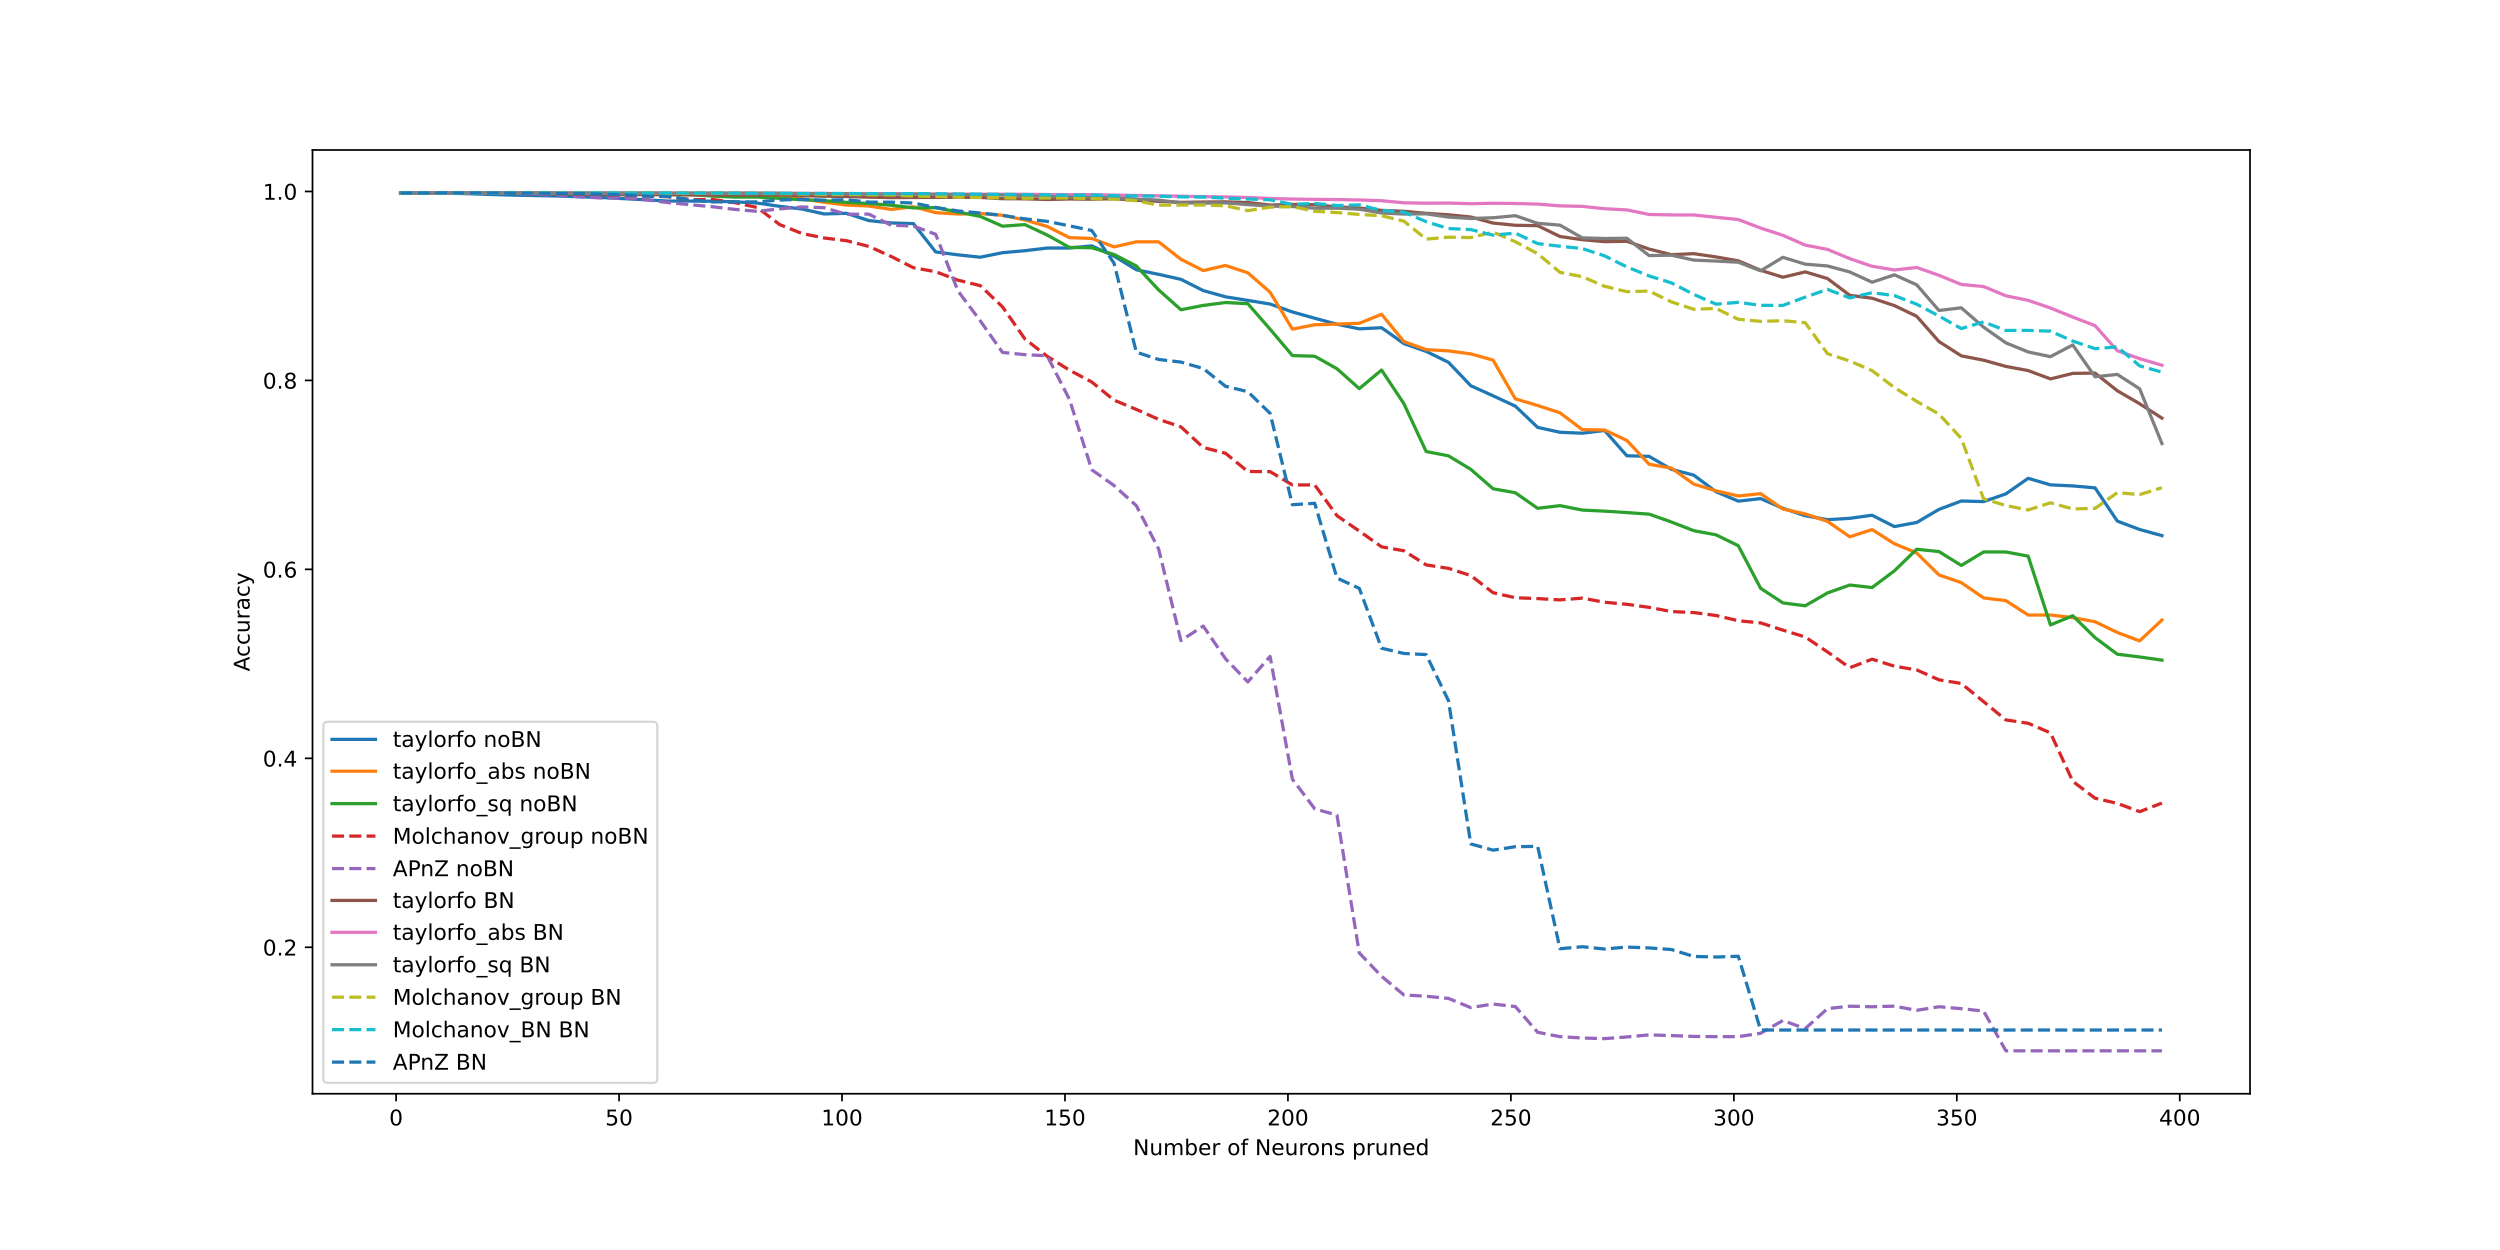 <?xml version="1.0" encoding="utf-8" standalone="no"?>
<!DOCTYPE svg PUBLIC "-//W3C//DTD SVG 1.1//EN"
  "http://www.w3.org/Graphics/SVG/1.1/DTD/svg11.dtd">
<!-- Created with matplotlib (https://matplotlib.org/) -->
<svg height="576pt" version="1.1" viewBox="0 0 1152 576" width="1152pt" xmlns="http://www.w3.org/2000/svg" xmlns:xlink="http://www.w3.org/1999/xlink">
 <defs>
  <style type="text/css">
*{stroke-linecap:butt;stroke-linejoin:round;}
  </style>
 </defs>
 <g id="figure_1">
  <g id="patch_1">
   <path d="M 0 576 
L 1152 576 
L 1152 0 
L 0 0 
z
" style="fill:#ffffff;"/>
  </g>
  <g id="axes_1">
   <g id="patch_2">
    <path d="M 144 504 
L 1036.8 504 
L 1036.8 69.12 
L 144 69.12 
z
" style="fill:#ffffff;"/>
   </g>
   <g id="matplotlib.axis_1">
    <g id="xtick_1">
     <g id="line2d_1">
      <defs>
       <path d="M 0 0 
L 0 3.5 
" id="mf63620f0ea" style="stroke:#000000;stroke-width:0.8;"/>
      </defs>
      <g>
       <use style="stroke:#000000;stroke-width:0.8;" x="182.527" xlink:href="#mf63620f0ea" y="504"/>
      </g>
     </g>
     <g id="text_1">
      <!-- 0 -->
      <defs>
       <path d="M 31.781 66.406 
Q 24.172 66.406 20.328 58.906 
Q 16.5 51.422 16.5 36.375 
Q 16.5 21.391 20.328 13.891 
Q 24.172 6.391 31.781 6.391 
Q 39.453 6.391 43.281 13.891 
Q 47.125 21.391 47.125 36.375 
Q 47.125 51.422 43.281 58.906 
Q 39.453 66.406 31.781 66.406 
z
M 31.781 74.219 
Q 44.047 74.219 50.516 64.516 
Q 56.984 54.828 56.984 36.375 
Q 56.984 17.969 50.516 8.266 
Q 44.047 -1.422 31.781 -1.422 
Q 19.531 -1.422 13.062 8.266 
Q 6.594 17.969 6.594 36.375 
Q 6.594 54.828 13.062 64.516 
Q 19.531 74.219 31.781 74.219 
z
" id="DejaVuSans-48"/>
      </defs>
      <g transform="translate(179.346 518.598)scale(0.1 -0.1)">
       <use xlink:href="#DejaVuSans-48"/>
      </g>
     </g>
    </g>
    <g id="xtick_2">
     <g id="line2d_2">
      <g>
       <use style="stroke:#000000;stroke-width:0.8;" x="285.266" xlink:href="#mf63620f0ea" y="504"/>
      </g>
     </g>
     <g id="text_2">
      <!-- 50 -->
      <defs>
       <path d="M 10.797 72.906 
L 49.516 72.906 
L 49.516 64.594 
L 19.828 64.594 
L 19.828 46.734 
Q 21.969 47.469 24.109 47.828 
Q 26.266 48.188 28.422 48.188 
Q 40.625 48.188 47.75 41.5 
Q 54.891 34.812 54.891 23.391 
Q 54.891 11.625 47.562 5.094 
Q 40.234 -1.422 26.906 -1.422 
Q 22.312 -1.422 17.547 -0.641 
Q 12.797 0.141 7.719 1.703 
L 7.719 11.625 
Q 12.109 9.234 16.797 8.062 
Q 21.484 6.891 26.703 6.891 
Q 35.156 6.891 40.078 11.328 
Q 45.016 15.766 45.016 23.391 
Q 45.016 31 40.078 35.438 
Q 35.156 39.891 26.703 39.891 
Q 22.75 39.891 18.812 39.016 
Q 14.891 38.141 10.797 36.281 
z
" id="DejaVuSans-53"/>
      </defs>
      <g transform="translate(278.903 518.598)scale(0.1 -0.1)">
       <use xlink:href="#DejaVuSans-53"/>
       <use x="63.623" xlink:href="#DejaVuSans-48"/>
      </g>
     </g>
    </g>
    <g id="xtick_3">
     <g id="line2d_3">
      <g>
       <use style="stroke:#000000;stroke-width:0.8;" x="388.005" xlink:href="#mf63620f0ea" y="504"/>
      </g>
     </g>
     <g id="text_3">
      <!-- 100 -->
      <defs>
       <path d="M 12.406 8.297 
L 28.516 8.297 
L 28.516 63.922 
L 10.984 60.406 
L 10.984 69.391 
L 28.422 72.906 
L 38.281 72.906 
L 38.281 8.297 
L 54.391 8.297 
L 54.391 0 
L 12.406 0 
z
" id="DejaVuSans-49"/>
      </defs>
      <g transform="translate(378.461 518.598)scale(0.1 -0.1)">
       <use xlink:href="#DejaVuSans-49"/>
       <use x="63.623" xlink:href="#DejaVuSans-48"/>
       <use x="127.246" xlink:href="#DejaVuSans-48"/>
      </g>
     </g>
    </g>
    <g id="xtick_4">
     <g id="line2d_4">
      <g>
       <use style="stroke:#000000;stroke-width:0.8;" x="490.743" xlink:href="#mf63620f0ea" y="504"/>
      </g>
     </g>
     <g id="text_4">
      <!-- 150 -->
      <g transform="translate(481.2 518.598)scale(0.1 -0.1)">
       <use xlink:href="#DejaVuSans-49"/>
       <use x="63.623" xlink:href="#DejaVuSans-53"/>
       <use x="127.246" xlink:href="#DejaVuSans-48"/>
      </g>
     </g>
    </g>
    <g id="xtick_5">
     <g id="line2d_5">
      <g>
       <use style="stroke:#000000;stroke-width:0.8;" x="593.482" xlink:href="#mf63620f0ea" y="504"/>
      </g>
     </g>
     <g id="text_5">
      <!-- 200 -->
      <defs>
       <path d="M 19.188 8.297 
L 53.609 8.297 
L 53.609 0 
L 7.328 0 
L 7.328 8.297 
Q 12.938 14.109 22.625 23.891 
Q 32.328 33.688 34.812 36.531 
Q 39.547 41.844 41.422 45.531 
Q 43.312 49.219 43.312 52.781 
Q 43.312 58.594 39.234 62.25 
Q 35.156 65.922 28.609 65.922 
Q 23.969 65.922 18.812 64.312 
Q 13.672 62.703 7.812 59.422 
L 7.812 69.391 
Q 13.766 71.781 18.938 73 
Q 24.125 74.219 28.422 74.219 
Q 39.75 74.219 46.484 68.547 
Q 53.219 62.891 53.219 53.422 
Q 53.219 48.922 51.531 44.891 
Q 49.859 40.875 45.406 35.406 
Q 44.188 33.984 37.641 27.219 
Q 31.109 20.453 19.188 8.297 
z
" id="DejaVuSans-50"/>
      </defs>
      <g transform="translate(583.938 518.598)scale(0.1 -0.1)">
       <use xlink:href="#DejaVuSans-50"/>
       <use x="63.623" xlink:href="#DejaVuSans-48"/>
       <use x="127.246" xlink:href="#DejaVuSans-48"/>
      </g>
     </g>
    </g>
    <g id="xtick_6">
     <g id="line2d_6">
      <g>
       <use style="stroke:#000000;stroke-width:0.8;" x="696.221" xlink:href="#mf63620f0ea" y="504"/>
      </g>
     </g>
     <g id="text_6">
      <!-- 250 -->
      <g transform="translate(686.677 518.598)scale(0.1 -0.1)">
       <use xlink:href="#DejaVuSans-50"/>
       <use x="63.623" xlink:href="#DejaVuSans-53"/>
       <use x="127.246" xlink:href="#DejaVuSans-48"/>
      </g>
     </g>
    </g>
    <g id="xtick_7">
     <g id="line2d_7">
      <g>
       <use style="stroke:#000000;stroke-width:0.8;" x="798.96" xlink:href="#mf63620f0ea" y="504"/>
      </g>
     </g>
     <g id="text_7">
      <!-- 300 -->
      <defs>
       <path d="M 40.578 39.312 
Q 47.656 37.797 51.625 33 
Q 55.609 28.219 55.609 21.188 
Q 55.609 10.406 48.188 4.484 
Q 40.766 -1.422 27.094 -1.422 
Q 22.516 -1.422 17.656 -0.516 
Q 12.797 0.391 7.625 2.203 
L 7.625 11.719 
Q 11.719 9.328 16.594 8.109 
Q 21.484 6.891 26.812 6.891 
Q 36.078 6.891 40.938 10.547 
Q 45.797 14.203 45.797 21.188 
Q 45.797 27.641 41.281 31.266 
Q 36.766 34.906 28.719 34.906 
L 20.219 34.906 
L 20.219 43.016 
L 29.109 43.016 
Q 36.375 43.016 40.234 45.922 
Q 44.094 48.828 44.094 54.297 
Q 44.094 59.906 40.109 62.906 
Q 36.141 65.922 28.719 65.922 
Q 24.656 65.922 20.016 65.031 
Q 15.375 64.156 9.812 62.312 
L 9.812 71.094 
Q 15.438 72.656 20.344 73.438 
Q 25.25 74.219 29.594 74.219 
Q 40.828 74.219 47.359 69.109 
Q 53.906 64.016 53.906 55.328 
Q 53.906 49.266 50.438 45.094 
Q 46.969 40.922 40.578 39.312 
z
" id="DejaVuSans-51"/>
      </defs>
      <g transform="translate(789.416 518.598)scale(0.1 -0.1)">
       <use xlink:href="#DejaVuSans-51"/>
       <use x="63.623" xlink:href="#DejaVuSans-48"/>
       <use x="127.246" xlink:href="#DejaVuSans-48"/>
      </g>
     </g>
    </g>
    <g id="xtick_8">
     <g id="line2d_8">
      <g>
       <use style="stroke:#000000;stroke-width:0.8;" x="901.699" xlink:href="#mf63620f0ea" y="504"/>
      </g>
     </g>
     <g id="text_8">
      <!-- 350 -->
      <g transform="translate(892.155 518.598)scale(0.1 -0.1)">
       <use xlink:href="#DejaVuSans-51"/>
       <use x="63.623" xlink:href="#DejaVuSans-53"/>
       <use x="127.246" xlink:href="#DejaVuSans-48"/>
      </g>
     </g>
    </g>
    <g id="xtick_9">
     <g id="line2d_9">
      <g>
       <use style="stroke:#000000;stroke-width:0.8;" x="1004.437" xlink:href="#mf63620f0ea" y="504"/>
      </g>
     </g>
     <g id="text_9">
      <!-- 400 -->
      <defs>
       <path d="M 37.797 64.312 
L 12.891 25.391 
L 37.797 25.391 
z
M 35.203 72.906 
L 47.609 72.906 
L 47.609 25.391 
L 58.016 25.391 
L 58.016 17.188 
L 47.609 17.188 
L 47.609 0 
L 37.797 0 
L 37.797 17.188 
L 4.891 17.188 
L 4.891 26.703 
z
" id="DejaVuSans-52"/>
      </defs>
      <g transform="translate(994.894 518.598)scale(0.1 -0.1)">
       <use xlink:href="#DejaVuSans-52"/>
       <use x="63.623" xlink:href="#DejaVuSans-48"/>
       <use x="127.246" xlink:href="#DejaVuSans-48"/>
      </g>
     </g>
    </g>
    <g id="text_10">
     <!-- Number of Neurons pruned -->
     <defs>
      <path d="M 9.812 72.906 
L 23.094 72.906 
L 55.422 11.922 
L 55.422 72.906 
L 64.984 72.906 
L 64.984 0 
L 51.703 0 
L 19.391 60.984 
L 19.391 0 
L 9.812 0 
z
" id="DejaVuSans-78"/>
      <path d="M 8.5 21.578 
L 8.5 54.688 
L 17.484 54.688 
L 17.484 21.922 
Q 17.484 14.156 20.5 10.266 
Q 23.531 6.391 29.594 6.391 
Q 36.859 6.391 41.078 11.031 
Q 45.312 15.672 45.312 23.688 
L 45.312 54.688 
L 54.297 54.688 
L 54.297 0 
L 45.312 0 
L 45.312 8.406 
Q 42.047 3.422 37.719 1 
Q 33.406 -1.422 27.688 -1.422 
Q 18.266 -1.422 13.375 4.438 
Q 8.5 10.297 8.5 21.578 
z
M 31.109 56 
z
" id="DejaVuSans-117"/>
      <path d="M 52 44.188 
Q 55.375 50.25 60.062 53.125 
Q 64.75 56 71.094 56 
Q 79.641 56 84.281 50.016 
Q 88.922 44.047 88.922 33.016 
L 88.922 0 
L 79.891 0 
L 79.891 32.719 
Q 79.891 40.578 77.094 44.375 
Q 74.312 48.188 68.609 48.188 
Q 61.625 48.188 57.562 43.547 
Q 53.516 38.922 53.516 30.906 
L 53.516 0 
L 44.484 0 
L 44.484 32.719 
Q 44.484 40.625 41.703 44.406 
Q 38.922 48.188 33.109 48.188 
Q 26.219 48.188 22.156 43.531 
Q 18.109 38.875 18.109 30.906 
L 18.109 0 
L 9.078 0 
L 9.078 54.688 
L 18.109 54.688 
L 18.109 46.188 
Q 21.188 51.219 25.484 53.609 
Q 29.781 56 35.688 56 
Q 41.656 56 45.828 52.969 
Q 50 49.953 52 44.188 
z
" id="DejaVuSans-109"/>
      <path d="M 48.688 27.297 
Q 48.688 37.203 44.609 42.844 
Q 40.531 48.484 33.406 48.484 
Q 26.266 48.484 22.188 42.844 
Q 18.109 37.203 18.109 27.297 
Q 18.109 17.391 22.188 11.75 
Q 26.266 6.109 33.406 6.109 
Q 40.531 6.109 44.609 11.75 
Q 48.688 17.391 48.688 27.297 
z
M 18.109 46.391 
Q 20.953 51.266 25.266 53.625 
Q 29.594 56 35.594 56 
Q 45.562 56 51.781 48.094 
Q 58.016 40.188 58.016 27.297 
Q 58.016 14.406 51.781 6.484 
Q 45.562 -1.422 35.594 -1.422 
Q 29.594 -1.422 25.266 0.953 
Q 20.953 3.328 18.109 8.203 
L 18.109 0 
L 9.078 0 
L 9.078 75.984 
L 18.109 75.984 
z
" id="DejaVuSans-98"/>
      <path d="M 56.203 29.594 
L 56.203 25.203 
L 14.891 25.203 
Q 15.484 15.922 20.484 11.062 
Q 25.484 6.203 34.422 6.203 
Q 39.594 6.203 44.453 7.469 
Q 49.312 8.734 54.109 11.281 
L 54.109 2.781 
Q 49.266 0.734 44.188 -0.344 
Q 39.109 -1.422 33.891 -1.422 
Q 20.797 -1.422 13.156 6.188 
Q 5.516 13.812 5.516 26.812 
Q 5.516 40.234 12.766 48.109 
Q 20.016 56 32.328 56 
Q 43.359 56 49.781 48.891 
Q 56.203 41.797 56.203 29.594 
z
M 47.219 32.234 
Q 47.125 39.594 43.094 43.984 
Q 39.062 48.391 32.422 48.391 
Q 24.906 48.391 20.391 44.141 
Q 15.875 39.891 15.188 32.172 
z
" id="DejaVuSans-101"/>
      <path d="M 41.109 46.297 
Q 39.594 47.172 37.812 47.578 
Q 36.031 48 33.891 48 
Q 26.266 48 22.188 43.047 
Q 18.109 38.094 18.109 28.812 
L 18.109 0 
L 9.078 0 
L 9.078 54.688 
L 18.109 54.688 
L 18.109 46.188 
Q 20.953 51.172 25.484 53.578 
Q 30.031 56 36.531 56 
Q 37.453 56 38.578 55.875 
Q 39.703 55.766 41.062 55.516 
z
" id="DejaVuSans-114"/>
      <path id="DejaVuSans-32"/>
      <path d="M 30.609 48.391 
Q 23.391 48.391 19.188 42.75 
Q 14.984 37.109 14.984 27.297 
Q 14.984 17.484 19.156 11.844 
Q 23.344 6.203 30.609 6.203 
Q 37.797 6.203 41.984 11.859 
Q 46.188 17.531 46.188 27.297 
Q 46.188 37.016 41.984 42.703 
Q 37.797 48.391 30.609 48.391 
z
M 30.609 56 
Q 42.328 56 49.016 48.375 
Q 55.719 40.766 55.719 27.297 
Q 55.719 13.875 49.016 6.219 
Q 42.328 -1.422 30.609 -1.422 
Q 18.844 -1.422 12.172 6.219 
Q 5.516 13.875 5.516 27.297 
Q 5.516 40.766 12.172 48.375 
Q 18.844 56 30.609 56 
z
" id="DejaVuSans-111"/>
      <path d="M 37.109 75.984 
L 37.109 68.5 
L 28.516 68.5 
Q 23.688 68.5 21.797 66.547 
Q 19.922 64.594 19.922 59.516 
L 19.922 54.688 
L 34.719 54.688 
L 34.719 47.703 
L 19.922 47.703 
L 19.922 0 
L 10.891 0 
L 10.891 47.703 
L 2.297 47.703 
L 2.297 54.688 
L 10.891 54.688 
L 10.891 58.5 
Q 10.891 67.625 15.141 71.797 
Q 19.391 75.984 28.609 75.984 
z
" id="DejaVuSans-102"/>
      <path d="M 54.891 33.016 
L 54.891 0 
L 45.906 0 
L 45.906 32.719 
Q 45.906 40.484 42.875 44.328 
Q 39.844 48.188 33.797 48.188 
Q 26.516 48.188 22.312 43.547 
Q 18.109 38.922 18.109 30.906 
L 18.109 0 
L 9.078 0 
L 9.078 54.688 
L 18.109 54.688 
L 18.109 46.188 
Q 21.344 51.125 25.703 53.562 
Q 30.078 56 35.797 56 
Q 45.219 56 50.047 50.172 
Q 54.891 44.344 54.891 33.016 
z
" id="DejaVuSans-110"/>
      <path d="M 44.281 53.078 
L 44.281 44.578 
Q 40.484 46.531 36.375 47.5 
Q 32.281 48.484 27.875 48.484 
Q 21.188 48.484 17.844 46.438 
Q 14.5 44.391 14.5 40.281 
Q 14.5 37.156 16.891 35.375 
Q 19.281 33.594 26.516 31.984 
L 29.594 31.297 
Q 39.156 29.25 43.188 25.516 
Q 47.219 21.781 47.219 15.094 
Q 47.219 7.469 41.188 3.016 
Q 35.156 -1.422 24.609 -1.422 
Q 20.219 -1.422 15.453 -0.562 
Q 10.688 0.297 5.422 2 
L 5.422 11.281 
Q 10.406 8.688 15.234 7.391 
Q 20.062 6.109 24.812 6.109 
Q 31.156 6.109 34.562 8.281 
Q 37.984 10.453 37.984 14.406 
Q 37.984 18.062 35.516 20.016 
Q 33.062 21.969 24.703 23.781 
L 21.578 24.516 
Q 13.234 26.266 9.516 29.906 
Q 5.812 33.547 5.812 39.891 
Q 5.812 47.609 11.281 51.797 
Q 16.75 56 26.812 56 
Q 31.781 56 36.172 55.266 
Q 40.578 54.547 44.281 53.078 
z
" id="DejaVuSans-115"/>
      <path d="M 18.109 8.203 
L 18.109 -20.797 
L 9.078 -20.797 
L 9.078 54.688 
L 18.109 54.688 
L 18.109 46.391 
Q 20.953 51.266 25.266 53.625 
Q 29.594 56 35.594 56 
Q 45.562 56 51.781 48.094 
Q 58.016 40.188 58.016 27.297 
Q 58.016 14.406 51.781 6.484 
Q 45.562 -1.422 35.594 -1.422 
Q 29.594 -1.422 25.266 0.953 
Q 20.953 3.328 18.109 8.203 
z
M 48.688 27.297 
Q 48.688 37.203 44.609 42.844 
Q 40.531 48.484 33.406 48.484 
Q 26.266 48.484 22.188 42.844 
Q 18.109 37.203 18.109 27.297 
Q 18.109 17.391 22.188 11.75 
Q 26.266 6.109 33.406 6.109 
Q 40.531 6.109 44.609 11.75 
Q 48.688 17.391 48.688 27.297 
z
" id="DejaVuSans-112"/>
      <path d="M 45.406 46.391 
L 45.406 75.984 
L 54.391 75.984 
L 54.391 0 
L 45.406 0 
L 45.406 8.203 
Q 42.578 3.328 38.25 0.953 
Q 33.938 -1.422 27.875 -1.422 
Q 17.969 -1.422 11.734 6.484 
Q 5.516 14.406 5.516 27.297 
Q 5.516 40.188 11.734 48.094 
Q 17.969 56 27.875 56 
Q 33.938 56 38.25 53.625 
Q 42.578 51.266 45.406 46.391 
z
M 14.797 27.297 
Q 14.797 17.391 18.875 11.75 
Q 22.953 6.109 30.078 6.109 
Q 37.203 6.109 41.297 11.75 
Q 45.406 17.391 45.406 27.297 
Q 45.406 37.203 41.297 42.844 
Q 37.203 48.484 30.078 48.484 
Q 22.953 48.484 18.875 42.844 
Q 14.797 37.203 14.797 27.297 
z
" id="DejaVuSans-100"/>
     </defs>
     <g transform="translate(522.148 532.277)scale(0.1 -0.1)">
      <use xlink:href="#DejaVuSans-78"/>
      <use x="74.805" xlink:href="#DejaVuSans-117"/>
      <use x="138.184" xlink:href="#DejaVuSans-109"/>
      <use x="235.596" xlink:href="#DejaVuSans-98"/>
      <use x="299.072" xlink:href="#DejaVuSans-101"/>
      <use x="360.596" xlink:href="#DejaVuSans-114"/>
      <use x="401.709" xlink:href="#DejaVuSans-32"/>
      <use x="433.496" xlink:href="#DejaVuSans-111"/>
      <use x="494.678" xlink:href="#DejaVuSans-102"/>
      <use x="529.883" xlink:href="#DejaVuSans-32"/>
      <use x="561.67" xlink:href="#DejaVuSans-78"/>
      <use x="636.475" xlink:href="#DejaVuSans-101"/>
      <use x="697.998" xlink:href="#DejaVuSans-117"/>
      <use x="761.377" xlink:href="#DejaVuSans-114"/>
      <use x="800.24" xlink:href="#DejaVuSans-111"/>
      <use x="861.422" xlink:href="#DejaVuSans-110"/>
      <use x="924.801" xlink:href="#DejaVuSans-115"/>
      <use x="976.9" xlink:href="#DejaVuSans-32"/>
      <use x="1008.688" xlink:href="#DejaVuSans-112"/>
      <use x="1072.164" xlink:href="#DejaVuSans-114"/>
      <use x="1113.277" xlink:href="#DejaVuSans-117"/>
      <use x="1176.656" xlink:href="#DejaVuSans-110"/>
      <use x="1240.035" xlink:href="#DejaVuSans-101"/>
      <use x="1301.559" xlink:href="#DejaVuSans-100"/>
     </g>
    </g>
   </g>
   <g id="matplotlib.axis_2">
    <g id="ytick_1">
     <g id="line2d_10">
      <defs>
       <path d="M 0 0 
L -3.5 0 
" id="mee890f04c4" style="stroke:#000000;stroke-width:0.8;"/>
      </defs>
      <g>
       <use style="stroke:#000000;stroke-width:0.8;" x="144" xlink:href="#mee890f04c4" y="436.498"/>
      </g>
     </g>
     <g id="text_11">
      <!-- 0.2 -->
      <defs>
       <path d="M 10.688 12.406 
L 21 12.406 
L 21 0 
L 10.688 0 
z
" id="DejaVuSans-46"/>
      </defs>
      <g transform="translate(121.097 440.297)scale(0.1 -0.1)">
       <use xlink:href="#DejaVuSans-48"/>
       <use x="63.623" xlink:href="#DejaVuSans-46"/>
       <use x="95.41" xlink:href="#DejaVuSans-50"/>
      </g>
     </g>
    </g>
    <g id="ytick_2">
     <g id="line2d_11">
      <g>
       <use style="stroke:#000000;stroke-width:0.8;" x="144" xlink:href="#mee890f04c4" y="349.43"/>
      </g>
     </g>
     <g id="text_12">
      <!-- 0.4 -->
      <g transform="translate(121.097 353.229)scale(0.1 -0.1)">
       <use xlink:href="#DejaVuSans-48"/>
       <use x="63.623" xlink:href="#DejaVuSans-46"/>
       <use x="95.41" xlink:href="#DejaVuSans-52"/>
      </g>
     </g>
    </g>
    <g id="ytick_3">
     <g id="line2d_12">
      <g>
       <use style="stroke:#000000;stroke-width:0.8;" x="144" xlink:href="#mee890f04c4" y="262.362"/>
      </g>
     </g>
     <g id="text_13">
      <!-- 0.6 -->
      <defs>
       <path d="M 33.016 40.375 
Q 26.375 40.375 22.484 35.828 
Q 18.609 31.297 18.609 23.391 
Q 18.609 15.531 22.484 10.953 
Q 26.375 6.391 33.016 6.391 
Q 39.656 6.391 43.531 10.953 
Q 47.406 15.531 47.406 23.391 
Q 47.406 31.297 43.531 35.828 
Q 39.656 40.375 33.016 40.375 
z
M 52.594 71.297 
L 52.594 62.312 
Q 48.875 64.062 45.094 64.984 
Q 41.312 65.922 37.594 65.922 
Q 27.828 65.922 22.672 59.328 
Q 17.531 52.734 16.797 39.406 
Q 19.672 43.656 24.016 45.922 
Q 28.375 48.188 33.594 48.188 
Q 44.578 48.188 50.953 41.516 
Q 57.328 34.859 57.328 23.391 
Q 57.328 12.156 50.688 5.359 
Q 44.047 -1.422 33.016 -1.422 
Q 20.359 -1.422 13.672 8.266 
Q 6.984 17.969 6.984 36.375 
Q 6.984 53.656 15.188 63.938 
Q 23.391 74.219 37.203 74.219 
Q 40.922 74.219 44.703 73.484 
Q 48.484 72.75 52.594 71.297 
z
" id="DejaVuSans-54"/>
      </defs>
      <g transform="translate(121.097 266.162)scale(0.1 -0.1)">
       <use xlink:href="#DejaVuSans-48"/>
       <use x="63.623" xlink:href="#DejaVuSans-46"/>
       <use x="95.41" xlink:href="#DejaVuSans-54"/>
      </g>
     </g>
    </g>
    <g id="ytick_4">
     <g id="line2d_13">
      <g>
       <use style="stroke:#000000;stroke-width:0.8;" x="144" xlink:href="#mee890f04c4" y="175.295"/>
      </g>
     </g>
     <g id="text_14">
      <!-- 0.8 -->
      <defs>
       <path d="M 31.781 34.625 
Q 24.75 34.625 20.719 30.859 
Q 16.703 27.094 16.703 20.516 
Q 16.703 13.922 20.719 10.156 
Q 24.75 6.391 31.781 6.391 
Q 38.812 6.391 42.859 10.172 
Q 46.922 13.969 46.922 20.516 
Q 46.922 27.094 42.891 30.859 
Q 38.875 34.625 31.781 34.625 
z
M 21.922 38.812 
Q 15.578 40.375 12.031 44.719 
Q 8.5 49.078 8.5 55.328 
Q 8.5 64.062 14.719 69.141 
Q 20.953 74.219 31.781 74.219 
Q 42.672 74.219 48.875 69.141 
Q 55.078 64.062 55.078 55.328 
Q 55.078 49.078 51.531 44.719 
Q 48 40.375 41.703 38.812 
Q 48.828 37.156 52.797 32.312 
Q 56.781 27.484 56.781 20.516 
Q 56.781 9.906 50.312 4.234 
Q 43.844 -1.422 31.781 -1.422 
Q 19.734 -1.422 13.25 4.234 
Q 6.781 9.906 6.781 20.516 
Q 6.781 27.484 10.781 32.312 
Q 14.797 37.156 21.922 38.812 
z
M 18.312 54.391 
Q 18.312 48.734 21.844 45.562 
Q 25.391 42.391 31.781 42.391 
Q 38.141 42.391 41.719 45.562 
Q 45.312 48.734 45.312 54.391 
Q 45.312 60.062 41.719 63.234 
Q 38.141 66.406 31.781 66.406 
Q 25.391 66.406 21.844 63.234 
Q 18.312 60.062 18.312 54.391 
z
" id="DejaVuSans-56"/>
      </defs>
      <g transform="translate(121.097 179.094)scale(0.1 -0.1)">
       <use xlink:href="#DejaVuSans-48"/>
       <use x="63.623" xlink:href="#DejaVuSans-46"/>
       <use x="95.41" xlink:href="#DejaVuSans-56"/>
      </g>
     </g>
    </g>
    <g id="ytick_5">
     <g id="line2d_14">
      <g>
       <use style="stroke:#000000;stroke-width:0.8;" x="144" xlink:href="#mee890f04c4" y="88.227"/>
      </g>
     </g>
     <g id="text_15">
      <!-- 1.0 -->
      <g transform="translate(121.097 92.026)scale(0.1 -0.1)">
       <use xlink:href="#DejaVuSans-49"/>
       <use x="63.623" xlink:href="#DejaVuSans-46"/>
       <use x="95.41" xlink:href="#DejaVuSans-48"/>
      </g>
     </g>
    </g>
    <g id="text_16">
     <!-- Accuracy -->
     <defs>
      <path d="M 34.188 63.188 
L 20.797 26.906 
L 47.609 26.906 
z
M 28.609 72.906 
L 39.797 72.906 
L 67.578 0 
L 57.328 0 
L 50.688 18.703 
L 17.828 18.703 
L 11.188 0 
L 0.781 0 
z
" id="DejaVuSans-65"/>
      <path d="M 48.781 52.594 
L 48.781 44.188 
Q 44.969 46.297 41.141 47.344 
Q 37.312 48.391 33.406 48.391 
Q 24.656 48.391 19.812 42.844 
Q 14.984 37.312 14.984 27.297 
Q 14.984 17.281 19.812 11.734 
Q 24.656 6.203 33.406 6.203 
Q 37.312 6.203 41.141 7.25 
Q 44.969 8.297 48.781 10.406 
L 48.781 2.094 
Q 45.016 0.344 40.984 -0.531 
Q 36.969 -1.422 32.422 -1.422 
Q 20.062 -1.422 12.781 6.344 
Q 5.516 14.109 5.516 27.297 
Q 5.516 40.672 12.859 48.328 
Q 20.219 56 33.016 56 
Q 37.156 56 41.109 55.141 
Q 45.062 54.297 48.781 52.594 
z
" id="DejaVuSans-99"/>
      <path d="M 34.281 27.484 
Q 23.391 27.484 19.188 25 
Q 14.984 22.516 14.984 16.5 
Q 14.984 11.719 18.141 8.906 
Q 21.297 6.109 26.703 6.109 
Q 34.188 6.109 38.703 11.406 
Q 43.219 16.703 43.219 25.484 
L 43.219 27.484 
z
M 52.203 31.203 
L 52.203 0 
L 43.219 0 
L 43.219 8.297 
Q 40.141 3.328 35.547 0.953 
Q 30.953 -1.422 24.312 -1.422 
Q 15.922 -1.422 10.953 3.297 
Q 6 8.016 6 15.922 
Q 6 25.141 12.172 29.828 
Q 18.359 34.516 30.609 34.516 
L 43.219 34.516 
L 43.219 35.406 
Q 43.219 41.609 39.141 45 
Q 35.062 48.391 27.688 48.391 
Q 23 48.391 18.547 47.266 
Q 14.109 46.141 10.016 43.891 
L 10.016 52.203 
Q 14.938 54.109 19.578 55.047 
Q 24.219 56 28.609 56 
Q 40.484 56 46.344 49.844 
Q 52.203 43.703 52.203 31.203 
z
" id="DejaVuSans-97"/>
      <path d="M 32.172 -5.078 
Q 28.375 -14.844 24.75 -17.812 
Q 21.141 -20.797 15.094 -20.797 
L 7.906 -20.797 
L 7.906 -13.281 
L 13.188 -13.281 
Q 16.891 -13.281 18.938 -11.516 
Q 21 -9.766 23.484 -3.219 
L 25.094 0.875 
L 2.984 54.688 
L 12.5 54.688 
L 29.594 11.922 
L 46.688 54.688 
L 56.203 54.688 
z
" id="DejaVuSans-121"/>
     </defs>
     <g transform="translate(115.017 309.388)rotate(-90)scale(0.1 -0.1)">
      <use xlink:href="#DejaVuSans-65"/>
      <use x="66.658" xlink:href="#DejaVuSans-99"/>
      <use x="121.639" xlink:href="#DejaVuSans-99"/>
      <use x="176.619" xlink:href="#DejaVuSans-117"/>
      <use x="239.998" xlink:href="#DejaVuSans-114"/>
      <use x="281.111" xlink:href="#DejaVuSans-97"/>
      <use x="342.391" xlink:href="#DejaVuSans-99"/>
      <use x="397.371" xlink:href="#DejaVuSans-121"/>
     </g>
    </g>
   </g>
   <g id="line2d_15">
    <path clip-path="url(#p81db8b1ab0)" d="M 184.582 88.945 
L 194.856 88.938 
L 205.13 88.989 
L 215.403 89.25 
L 225.677 89.606 
L 235.951 89.903 
L 246.225 90.106 
L 256.499 90.324 
L 266.773 90.658 
L 277.047 91.013 
L 287.321 91.528 
L 297.594 92.065 
L 307.868 92.653 
L 318.142 92.653 
L 328.416 92.711 
L 338.69 92.994 
L 348.964 93.582 
L 359.238 95.069 
L 369.512 96.317 
L 379.786 98.588 
L 390.059 98.298 
L 400.333 101.635 
L 410.607 102.731 
L 420.881 103.043 
L 431.155 116.089 
L 441.429 117.431 
L 451.703 118.527 
L 461.977 116.437 
L 472.25 115.523 
L 482.524 114.304 
L 492.798 114.282 
L 503.072 113.295 
L 513.346 118.011 
L 523.62 124.309 
L 533.894 126.413 
L 544.168 128.728 
L 554.441 133.901 
L 564.715 136.775 
L 574.989 138.422 
L 585.263 140.098 
L 595.537 143.762 
L 605.811 146.642 
L 616.085 149.414 
L 626.359 151.525 
L 636.632 151.017 
L 646.906 158.331 
L 657.18 161.93 
L 667.454 166.951 
L 677.728 177.747 
L 688.002 182.383 
L 698.276 187.172 
L 708.55 196.938 
L 718.823 199.188 
L 729.097 199.623 
L 739.371 198.368 
L 749.645 210.006 
L 759.919 210.303 
L 770.193 216.282 
L 780.467 218.945 
L 790.741 226.585 
L 801.014 230.931 
L 811.288 229.756 
L 821.562 234.232 
L 831.836 237.642 
L 842.11 239.471 
L 852.384 238.84 
L 862.658 237.418 
L 872.932 242.649 
L 883.206 240.762 
L 893.479 234.726 
L 903.753 230.866 
L 914.027 231.141 
L 924.301 227.579 
L 934.575 220.41 
L 944.849 223.429 
L 955.123 223.908 
L 965.397 224.807 
L 975.67 240.138 
L 985.944 243.991 
L 996.218 246.821 
" style="fill:none;stroke:#1f77b4;stroke-linecap:square;stroke-width:1.5;"/>
   </g>
   <g id="line2d_16">
    <path clip-path="url(#p81db8b1ab0)" d="M 184.582 88.96 
L 194.856 88.953 
L 205.13 88.953 
L 215.403 88.924 
L 225.677 88.895 
L 235.951 88.924 
L 246.225 88.938 
L 256.499 88.982 
L 266.773 89.025 
L 277.047 89.119 
L 287.321 89.25 
L 297.594 89.243 
L 307.868 89.395 
L 318.142 89.7 
L 328.416 89.765 
L 338.69 89.801 
L 348.964 90.469 
L 359.238 90.73 
L 369.512 91.586 
L 379.786 93.204 
L 390.059 94.481 
L 400.333 94.931 
L 410.607 96.491 
L 420.881 95.272 
L 431.155 97.986 
L 441.429 98.632 
L 451.703 98.392 
L 461.977 99.212 
L 472.25 101.367 
L 482.524 104.349 
L 492.798 109.501 
L 503.072 109.885 
L 513.346 113.76 
L 523.62 111.423 
L 533.894 111.423 
L 544.168 119.477 
L 554.441 124.694 
L 564.715 122.314 
L 574.989 125.71 
L 585.263 134.663 
L 595.537 151.67 
L 605.811 149.646 
L 616.085 149.356 
L 626.359 148.957 
L 636.632 144.828 
L 646.906 157.402 
L 657.18 161.103 
L 667.454 161.683 
L 677.728 163.083 
L 688.002 165.935 
L 698.276 183.791 
L 708.55 186.853 
L 718.823 190.212 
L 729.097 197.969 
L 739.371 198.15 
L 749.645 202.953 
L 759.919 213.931 
L 770.193 215.709 
L 780.467 223.059 
L 790.741 226.193 
L 801.014 228.551 
L 811.288 227.47 
L 821.562 234.559 
L 831.836 236.808 
L 842.11 240.262 
L 852.384 247.358 
L 862.658 244.027 
L 872.932 250.558 
L 883.206 254.802 
L 893.479 264.938 
L 903.753 268.472 
L 914.027 275.517 
L 924.301 276.772 
L 934.575 283.418 
L 944.849 283.404 
L 955.123 284.594 
L 965.397 286.487 
L 975.67 291.458 
L 985.944 295.325 
L 996.218 285.704 
" style="fill:none;stroke:#ff7f0e;stroke-linecap:square;stroke-width:1.5;"/>
   </g>
   <g id="line2d_17">
    <path clip-path="url(#p81db8b1ab0)" d="M 184.582 88.953 
L 194.856 88.967 
L 205.13 88.974 
L 215.403 88.967 
L 225.677 88.945 
L 235.951 88.967 
L 246.225 88.982 
L 256.499 89.025 
L 266.773 89.04 
L 277.047 89.17 
L 287.321 89.25 
L 297.594 89.366 
L 307.868 89.635 
L 318.142 89.656 
L 328.416 90.367 
L 338.69 90.839 
L 348.964 90.81 
L 359.238 91.39 
L 369.512 92.043 
L 379.786 92.457 
L 390.059 93.241 
L 400.333 93.749 
L 410.607 94.576 
L 420.881 95.795 
L 431.155 95.693 
L 441.429 97.696 
L 451.703 99.727 
L 461.977 104.233 
L 472.25 103.493 
L 482.524 108.296 
L 492.798 114.006 
L 503.072 114.166 
L 513.346 117.264 
L 523.62 122.568 
L 533.894 133.597 
L 544.168 142.724 
L 554.441 140.743 
L 564.715 139.401 
L 574.989 139.945 
L 585.263 151.707 
L 595.537 163.853 
L 605.811 164.15 
L 616.085 169.918 
L 626.359 179.082 
L 636.632 170.506 
L 646.906 186.004 
L 657.18 208.061 
L 667.454 210.049 
L 677.728 216.267 
L 688.002 225.228 
L 698.276 227.064 
L 708.55 234.225 
L 718.823 232.999 
L 729.097 235.03 
L 739.371 235.538 
L 749.645 236.184 
L 759.919 236.924 
L 770.193 240.552 
L 780.467 244.535 
L 790.741 246.451 
L 801.014 251.486 
L 811.288 271.084 
L 821.562 277.824 
L 831.836 279.145 
L 842.11 273.217 
L 852.384 269.589 
L 862.658 270.735 
L 872.932 263.03 
L 883.206 253.097 
L 893.479 254.171 
L 903.753 260.556 
L 914.027 254.359 
L 924.301 254.352 
L 934.575 256.26 
L 944.849 287.968 
L 955.123 283.723 
L 965.397 293.823 
L 975.67 301.47 
L 985.944 302.726 
L 996.218 304.191 
" style="fill:none;stroke:#2ca02c;stroke-linecap:square;stroke-width:1.5;"/>
   </g>
   <g id="line2d_18">
    <path clip-path="url(#p81db8b1ab0)" d="M 184.582 88.982 
L 194.856 88.953 
L 205.13 88.982 
L 215.403 88.989 
L 225.677 89.076 
L 235.951 89.061 
L 246.225 89.148 
L 256.499 89.272 
L 266.773 89.606 
L 277.047 89.954 
L 287.321 90.215 
L 297.594 90.338 
L 307.868 90.643 
L 318.142 92.036 
L 328.416 91.92 
L 338.69 93.4 
L 348.964 95.628 
L 359.238 103.464 
L 369.512 107.592 
L 379.786 109.667 
L 390.059 110.915 
L 400.333 113.549 
L 410.607 118.164 
L 420.881 123.366 
L 431.155 125.216 
L 441.429 129.105 
L 451.703 131.616 
L 461.977 141.447 
L 472.25 156.154 
L 482.524 164.165 
L 492.798 170.564 
L 503.072 176.028 
L 513.346 184.386 
L 523.62 188.667 
L 533.894 193.231 
L 544.168 196.699 
L 554.441 206.197 
L 564.715 208.867 
L 574.989 217.261 
L 585.263 217.334 
L 595.537 223.472 
L 605.811 223.45 
L 616.085 237.642 
L 626.359 244.709 
L 636.632 251.98 
L 646.906 253.794 
L 657.18 260.302 
L 667.454 261.905 
L 677.728 265.221 
L 688.002 273.115 
L 698.276 275.444 
L 708.55 275.822 
L 718.823 276.431 
L 729.097 275.626 
L 739.371 277.512 
L 749.645 278.455 
L 759.919 279.87 
L 770.193 281.808 
L 780.467 282.272 
L 790.741 283.621 
L 801.014 286.03 
L 811.288 287.039 
L 821.562 290.369 
L 831.836 293.511 
L 842.11 300.404 
L 852.384 307.688 
L 862.658 303.756 
L 872.932 306.985 
L 883.206 308.682 
L 893.479 313.268 
L 903.753 314.937 
L 914.027 323.31 
L 924.301 331.748 
L 934.575 333.279 
L 944.849 337.712 
L 955.123 360.038 
L 965.397 367.816 
L 975.67 370.203 
L 985.944 374.012 
L 996.218 370.058 
" style="fill:none;stroke:#d62728;stroke-dasharray:5.55,2.4;stroke-dashoffset:0;stroke-width:1.5;"/>
   </g>
   <g id="line2d_19">
    <path clip-path="url(#p81db8b1ab0)" d="M 184.582 88.945 
L 194.856 88.989 
L 205.13 88.967 
L 215.403 89.018 
L 225.677 88.982 
L 235.951 89.083 
L 246.225 89.468 
L 256.499 89.801 
L 266.773 90.636 
L 277.047 91.238 
L 287.321 91.202 
L 297.594 92.065 
L 307.868 93.371 
L 318.142 94.329 
L 328.416 95.287 
L 338.69 96.498 
L 348.964 97.384 
L 359.238 96.252 
L 369.512 95.367 
L 379.786 95.715 
L 390.059 98.748 
L 400.333 98.653 
L 410.607 103.798 
L 420.881 104.146 
L 431.155 107.962 
L 441.429 134.061 
L 451.703 147.847 
L 461.977 162.409 
L 472.25 163.417 
L 482.524 163.961 
L 492.798 184.009 
L 503.072 216.47 
L 513.346 223.733 
L 523.62 233.006 
L 533.894 252.974 
L 544.168 295.18 
L 554.441 288.49 
L 564.715 303.56 
L 574.989 314.219 
L 585.263 302.479 
L 595.537 359.051 
L 605.811 372.699 
L 616.085 375.616 
L 626.359 439.139 
L 636.632 449.885 
L 646.906 458.482 
L 657.18 459.063 
L 667.454 460.071 
L 677.728 464.309 
L 688.002 462.662 
L 698.276 463.823 
L 708.55 475.678 
L 718.823 477.681 
L 729.097 478.319 
L 739.371 478.602 
L 749.645 477.833 
L 759.919 476.868 
L 770.193 477.202 
L 780.467 477.572 
L 790.741 477.681 
L 801.014 477.681 
L 811.288 476.135 
L 821.562 470.237 
L 831.836 474.002 
L 842.11 464.766 
L 852.384 463.656 
L 862.658 463.91 
L 872.932 463.634 
L 883.206 465.557 
L 893.479 463.91 
L 903.753 464.802 
L 914.027 465.883 
L 924.301 484.233 
L 934.575 484.233 
L 944.849 484.233 
L 955.123 484.233 
L 965.397 484.233 
L 975.67 484.233 
L 985.944 484.233 
L 996.218 484.233 
" style="fill:none;stroke:#9467bd;stroke-dasharray:5.55,2.4;stroke-dashoffset:0;stroke-width:1.5;"/>
   </g>
   <g id="line2d_20">
    <path clip-path="url(#p81db8b1ab0)" d="M 184.582 88.931 
L 194.856 88.909 
L 205.13 88.96 
L 215.403 88.996 
L 225.677 89.003 
L 235.951 89.047 
L 246.225 89.228 
L 256.499 89.301 
L 266.773 89.475 
L 277.047 89.569 
L 287.321 89.722 
L 297.594 89.678 
L 307.868 89.751 
L 318.142 89.772 
L 328.416 89.874 
L 338.69 89.918 
L 348.964 89.867 
L 359.238 89.838 
L 369.512 90.186 
L 379.786 90.411 
L 390.059 90.571 
L 400.333 90.854 
L 410.607 91.064 
L 420.881 91.013 
L 431.155 90.962 
L 441.429 90.919 
L 451.703 90.977 
L 461.977 91.557 
L 472.25 91.623 
L 482.524 91.942 
L 492.798 91.695 
L 503.072 91.797 
L 513.346 91.586 
L 523.62 92.297 
L 533.894 92.798 
L 544.168 93.241 
L 554.441 93.103 
L 564.715 93.001 
L 574.989 93.328 
L 585.263 94.489 
L 595.537 94.191 
L 605.811 94.336 
L 616.085 95.338 
L 626.359 95.824 
L 636.632 96.941 
L 646.906 97.34 
L 657.18 98.305 
L 667.454 98.973 
L 677.728 99.996 
L 688.002 102.789 
L 698.276 103.805 
L 708.55 103.986 
L 718.823 108.985 
L 729.097 110.444 
L 739.371 111.365 
L 749.645 111.191 
L 759.919 114.775 
L 770.193 117.358 
L 780.467 116.887 
L 790.741 118.396 
L 801.014 120.188 
L 811.288 124.549 
L 821.562 127.748 
L 831.836 125.289 
L 842.11 128.365 
L 852.384 136.085 
L 862.658 137.428 
L 872.932 140.816 
L 883.206 145.735 
L 893.479 157.388 
L 903.753 163.976 
L 914.027 165.978 
L 924.301 168.852 
L 934.575 170.753 
L 944.849 174.598 
L 955.123 172.051 
L 965.397 171.928 
L 975.67 180.069 
L 985.944 186.048 
L 996.218 192.665 
" style="fill:none;stroke:#8c564b;stroke-linecap:square;stroke-width:1.5;"/>
   </g>
   <g id="line2d_21">
    <path clip-path="url(#p81db8b1ab0)" d="M 184.582 88.938 
L 194.856 88.924 
L 205.13 88.916 
L 215.403 88.938 
L 225.677 88.924 
L 235.951 88.938 
L 246.225 88.924 
L 256.499 88.924 
L 266.773 88.924 
L 277.047 88.96 
L 287.321 88.945 
L 297.594 88.945 
L 307.868 88.945 
L 318.142 88.953 
L 328.416 89.011 
L 338.69 89.011 
L 348.964 89.04 
L 359.238 89.083 
L 369.512 89.127 
L 379.786 89.148 
L 390.059 89.243 
L 400.333 89.33 
L 410.607 89.301 
L 420.881 89.286 
L 431.155 89.424 
L 441.429 89.453 
L 451.703 89.497 
L 461.977 89.533 
L 472.25 89.526 
L 482.524 89.635 
L 492.798 89.678 
L 503.072 89.678 
L 513.346 89.918 
L 523.62 90.055 
L 533.894 90.251 
L 544.168 90.404 
L 554.441 90.621 
L 564.715 90.737 
L 574.989 90.991 
L 585.263 91.449 
L 595.537 91.724 
L 605.811 91.869 
L 616.085 91.956 
L 626.359 92.145 
L 636.632 92.486 
L 646.906 93.451 
L 657.18 93.64 
L 667.454 93.567 
L 677.728 93.865 
L 688.002 93.654 
L 698.276 93.77 
L 708.55 94.046 
L 718.823 94.859 
L 729.097 95.098 
L 739.371 96.179 
L 749.645 96.723 
L 759.919 98.82 
L 770.193 99.038 
L 780.467 99.06 
L 790.741 100.119 
L 801.014 101.171 
L 811.288 105.096 
L 821.562 108.441 
L 831.836 112.947 
L 842.11 114.921 
L 852.384 119.201 
L 862.658 122.699 
L 872.932 124.396 
L 883.206 123.257 
L 893.479 126.863 
L 903.753 131.086 
L 914.027 132.044 
L 924.301 136.303 
L 934.575 138.407 
L 944.849 141.933 
L 955.123 146.098 
L 965.397 150.067 
L 975.67 161.603 
L 985.944 165.282 
L 996.218 168.293 
" style="fill:none;stroke:#e377c2;stroke-linecap:square;stroke-width:1.5;"/>
   </g>
   <g id="line2d_22">
    <path clip-path="url(#p81db8b1ab0)" d="M 184.582 88.931 
L 194.856 88.924 
L 205.13 88.916 
L 215.403 88.938 
L 225.677 88.931 
L 235.951 88.924 
L 246.225 88.924 
L 256.499 88.974 
L 266.773 88.974 
L 277.047 88.96 
L 287.321 88.953 
L 297.594 88.96 
L 307.868 88.996 
L 318.142 89.025 
L 328.416 89.018 
L 338.69 88.989 
L 348.964 89.018 
L 359.238 89.061 
L 369.512 89.199 
L 379.786 89.221 
L 390.059 89.236 
L 400.333 89.431 
L 410.607 89.439 
L 420.881 89.489 
L 431.155 89.598 
L 441.429 89.678 
L 451.703 89.678 
L 461.977 89.874 
L 472.25 90.084 
L 482.524 90.571 
L 492.798 90.737 
L 503.072 90.883 
L 513.346 91.093 
L 523.62 91.739 
L 533.894 92.21 
L 544.168 93.458 
L 554.441 93.611 
L 564.715 93.48 
L 574.989 94.3 
L 585.263 94.968 
L 595.537 95.171 
L 605.811 95.954 
L 616.085 95.925 
L 626.359 96.397 
L 636.632 98.16 
L 646.906 98.624 
L 657.18 98.537 
L 667.454 100.025 
L 677.728 100.685 
L 688.002 100.337 
L 698.276 99.393 
L 708.55 102.912 
L 718.823 103.747 
L 729.097 109.624 
L 739.371 109.9 
L 749.645 109.784 
L 759.919 117.779 
L 770.193 117.598 
L 780.467 119.847 
L 790.741 120.29 
L 801.014 120.827 
L 811.288 124.795 
L 821.562 118.57 
L 831.836 121.726 
L 842.11 122.553 
L 852.384 125.34 
L 862.658 130.041 
L 872.932 126.646 
L 883.206 131.246 
L 893.479 143.065 
L 903.753 141.839 
L 914.027 150.756 
L 924.301 157.983 
L 934.575 162.169 
L 944.849 164.353 
L 955.123 158.941 
L 965.397 173.611 
L 975.67 172.523 
L 985.944 179.169 
L 996.218 204.383 
" style="fill:none;stroke:#7f7f7f;stroke-linecap:square;stroke-width:1.5;"/>
   </g>
   <g id="line2d_23">
    <path clip-path="url(#p81db8b1ab0)" d="M 184.582 88.945 
L 194.856 88.945 
L 205.13 88.938 
L 215.403 88.924 
L 225.677 88.902 
L 235.951 88.931 
L 246.225 88.902 
L 256.499 88.895 
L 266.773 88.887 
L 277.047 88.902 
L 287.321 88.924 
L 297.594 88.967 
L 307.868 88.96 
L 318.142 88.982 
L 328.416 89.018 
L 338.69 89.112 
L 348.964 89.141 
L 359.238 89.214 
L 369.512 89.388 
L 379.786 89.562 
L 390.059 89.635 
L 400.333 89.787 
L 410.607 89.809 
L 420.881 90.36 
L 431.155 90.476 
L 441.429 90.832 
L 451.703 90.97 
L 461.977 91.151 
L 472.25 91.347 
L 482.524 91.216 
L 492.798 91.216 
L 503.072 91.55 
L 513.346 91.717 
L 523.62 92.501 
L 533.894 94.547 
L 544.168 94.489 
L 554.441 94.496 
L 564.715 94.808 
L 574.989 97.064 
L 585.263 95.468 
L 595.537 95.192 
L 605.811 97.362 
L 616.085 97.95 
L 626.359 98.813 
L 636.632 99.408 
L 646.906 101.911 
L 657.18 110.204 
L 667.454 109.29 
L 677.728 109.464 
L 688.002 106.954 
L 698.276 111.394 
L 708.55 116.901 
L 718.823 125.485 
L 729.097 127.495 
L 739.371 131.935 
L 749.645 134.402 
L 759.919 134.126 
L 770.193 139.118 
L 780.467 142.506 
L 790.741 142.136 
L 801.014 147.128 
L 811.288 148.072 
L 821.562 147.789 
L 831.836 148.696 
L 842.11 162.975 
L 852.384 166.378 
L 862.658 170.782 
L 872.932 178.611 
L 883.206 184.952 
L 893.479 190.822 
L 903.753 202.01 
L 914.027 229.828 
L 924.301 232.948 
L 934.575 235.001 
L 944.849 231.693 
L 955.123 234.515 
L 965.397 234.269 
L 975.67 227.013 
L 985.944 227.92 
L 996.218 224.727 
" style="fill:none;stroke:#bcbd22;stroke-dasharray:5.55,2.4;stroke-dashoffset:0;stroke-width:1.5;"/>
   </g>
   <g id="line2d_24">
    <path clip-path="url(#p81db8b1ab0)" d="M 184.582 88.938 
L 194.856 88.931 
L 205.13 88.909 
L 215.403 88.924 
L 225.677 88.909 
L 235.951 88.887 
L 246.225 88.902 
L 256.499 88.924 
L 266.773 88.902 
L 277.047 88.895 
L 287.321 88.909 
L 297.594 88.945 
L 307.868 88.916 
L 318.142 88.945 
L 328.416 88.953 
L 338.69 89.011 
L 348.964 89.09 
L 359.238 89.076 
L 369.512 89.156 
L 379.786 89.141 
L 390.059 89.17 
L 400.333 89.192 
L 410.607 89.25 
L 420.881 89.221 
L 431.155 89.279 
L 441.429 89.402 
L 451.703 89.475 
L 461.977 89.562 
L 472.25 89.671 
L 482.524 89.794 
L 492.798 90.012 
L 503.072 89.852 
L 513.346 90.208 
L 523.62 90.302 
L 533.894 90.382 
L 544.168 90.73 
L 554.441 90.788 
L 564.715 91.325 
L 574.989 91.71 
L 585.263 92.08 
L 595.537 94.177 
L 605.811 93.734 
L 616.085 94.728 
L 626.359 94.409 
L 636.632 96.963 
L 646.906 97.717 
L 657.18 102.172 
L 667.454 105.307 
L 677.728 105.786 
L 688.002 108.361 
L 698.276 107.425 
L 708.55 112.243 
L 718.823 113.462 
L 729.097 114.521 
L 739.371 117.903 
L 749.645 122.996 
L 759.919 127.161 
L 770.193 130.353 
L 780.467 135.65 
L 790.741 140.148 
L 801.014 139.321 
L 811.288 140.714 
L 821.562 140.736 
L 831.836 136.927 
L 842.11 133.343 
L 852.384 137.29 
L 862.658 134.874 
L 872.932 136.201 
L 883.206 140.17 
L 893.479 145.634 
L 903.753 151.402 
L 914.027 148.34 
L 924.301 152.28 
L 934.575 152.265 
L 944.849 152.606 
L 955.123 157.163 
L 965.397 160.667 
L 975.67 159.84 
L 985.944 168.583 
L 996.218 171.486 
" style="fill:none;stroke:#17becf;stroke-dasharray:5.55,2.4;stroke-dashoffset:0;stroke-width:1.5;"/>
   </g>
   <g id="line2d_25">
    <path clip-path="url(#p81db8b1ab0)" d="M 184.582 88.924 
L 194.856 88.909 
L 205.13 88.895 
L 215.403 88.916 
L 225.677 88.902 
L 235.951 89.025 
L 246.225 88.996 
L 256.499 89.177 
L 266.773 89.148 
L 277.047 89.489 
L 287.321 89.664 
L 297.594 90.346 
L 307.868 90.534 
L 318.142 92.043 
L 328.416 93.037 
L 338.69 93.067 
L 348.964 93.016 
L 359.238 92.152 
L 369.512 91.877 
L 379.786 92.254 
L 390.059 92.022 
L 400.333 93.139 
L 410.607 93.161 
L 420.881 93.553 
L 431.155 95.599 
L 441.429 97.202 
L 451.703 98.167 
L 461.977 99.248 
L 472.25 100.845 
L 482.524 101.998 
L 492.798 104.081 
L 503.072 106.221 
L 513.346 121.276 
L 523.62 162.3 
L 533.894 165.63 
L 544.168 166.849 
L 554.441 169.809 
L 564.715 178.001 
L 574.989 180.475 
L 585.263 190.474 
L 595.537 232.564 
L 605.811 231.918 
L 616.085 266.389 
L 626.359 271.12 
L 636.632 298.691 
L 646.906 301.115 
L 657.18 301.637 
L 667.454 322.86 
L 677.728 388.865 
L 688.002 391.752 
L 698.276 390.163 
L 708.55 389.996 
L 718.823 437.173 
L 729.097 436.251 
L 739.371 437.303 
L 749.645 436.404 
L 759.919 436.803 
L 770.193 437.543 
L 780.467 440.721 
L 790.741 440.996 
L 801.014 440.641 
L 811.288 474.648 
L 821.562 474.648 
L 831.836 474.648 
L 842.11 474.648 
L 852.384 474.648 
L 862.658 474.648 
L 872.932 474.648 
L 883.206 474.648 
L 893.479 474.648 
L 903.753 474.648 
L 914.027 474.648 
L 924.301 474.648 
L 934.575 474.648 
L 944.849 474.648 
L 955.123 474.648 
L 965.397 474.648 
L 975.67 474.648 
L 985.944 474.648 
L 996.218 474.648 
" style="fill:none;stroke:#1f77b4;stroke-dasharray:5.55,2.4;stroke-dashoffset:0;stroke-width:1.5;"/>
   </g>
   <g id="patch_3">
    <path d="M 144 504 
L 144 69.12 
" style="fill:none;stroke:#000000;stroke-linecap:square;stroke-linejoin:miter;stroke-width:0.8;"/>
   </g>
   <g id="patch_4">
    <path d="M 1036.8 504 
L 1036.8 69.12 
" style="fill:none;stroke:#000000;stroke-linecap:square;stroke-linejoin:miter;stroke-width:0.8;"/>
   </g>
   <g id="patch_5">
    <path d="M 144 504 
L 1036.8 504 
" style="fill:none;stroke:#000000;stroke-linecap:square;stroke-linejoin:miter;stroke-width:0.8;"/>
   </g>
   <g id="patch_6">
    <path d="M 144 69.12 
L 1036.8 69.12 
" style="fill:none;stroke:#000000;stroke-linecap:square;stroke-linejoin:miter;stroke-width:0.8;"/>
   </g>
   <g id="legend_1">
    <g id="patch_7">
     <path d="M 151 499 
L 300.88 499 
Q 302.88 499 302.88 497 
L 302.88 334.594 
Q 302.88 332.594 300.88 332.594 
L 151 332.594 
Q 149 332.594 149 334.594 
L 149 497 
Q 149 499 151 499 
z
" style="fill:#ffffff;opacity:0.8;stroke:#cccccc;stroke-linejoin:miter;"/>
    </g>
    <g id="line2d_26">
     <path d="M 153 340.692 
L 173 340.692 
" style="fill:none;stroke:#1f77b4;stroke-linecap:square;stroke-width:1.5;"/>
    </g>
    <g id="line2d_27"/>
    <g id="text_17">
     <!-- taylorfo noBN -->
     <defs>
      <path d="M 18.312 70.219 
L 18.312 54.688 
L 36.812 54.688 
L 36.812 47.703 
L 18.312 47.703 
L 18.312 18.016 
Q 18.312 11.328 20.141 9.422 
Q 21.969 7.516 27.594 7.516 
L 36.812 7.516 
L 36.812 0 
L 27.594 0 
Q 17.188 0 13.234 3.875 
Q 9.281 7.766 9.281 18.016 
L 9.281 47.703 
L 2.688 47.703 
L 2.688 54.688 
L 9.281 54.688 
L 9.281 70.219 
z
" id="DejaVuSans-116"/>
      <path d="M 9.422 75.984 
L 18.406 75.984 
L 18.406 0 
L 9.422 0 
z
" id="DejaVuSans-108"/>
      <path d="M 19.672 34.812 
L 19.672 8.109 
L 35.5 8.109 
Q 43.453 8.109 47.281 11.406 
Q 51.125 14.703 51.125 21.484 
Q 51.125 28.328 47.281 31.562 
Q 43.453 34.812 35.5 34.812 
z
M 19.672 64.797 
L 19.672 42.828 
L 34.281 42.828 
Q 41.5 42.828 45.031 45.531 
Q 48.578 48.25 48.578 53.812 
Q 48.578 59.328 45.031 62.062 
Q 41.5 64.797 34.281 64.797 
z
M 9.812 72.906 
L 35.016 72.906 
Q 46.297 72.906 52.391 68.219 
Q 58.5 63.531 58.5 54.891 
Q 58.5 48.188 55.375 44.234 
Q 52.25 40.281 46.188 39.312 
Q 53.469 37.75 57.5 32.781 
Q 61.531 27.828 61.531 20.406 
Q 61.531 10.641 54.891 5.312 
Q 48.25 0 35.984 0 
L 9.812 0 
z
" id="DejaVuSans-66"/>
     </defs>
     <g transform="translate(181 344.192)scale(0.1 -0.1)">
      <use xlink:href="#DejaVuSans-116"/>
      <use x="39.209" xlink:href="#DejaVuSans-97"/>
      <use x="100.488" xlink:href="#DejaVuSans-121"/>
      <use x="159.668" xlink:href="#DejaVuSans-108"/>
      <use x="187.451" xlink:href="#DejaVuSans-111"/>
      <use x="248.633" xlink:href="#DejaVuSans-114"/>
      <use x="289.746" xlink:href="#DejaVuSans-102"/>
      <use x="324.951" xlink:href="#DejaVuSans-111"/>
      <use x="386.133" xlink:href="#DejaVuSans-32"/>
      <use x="417.92" xlink:href="#DejaVuSans-110"/>
      <use x="481.299" xlink:href="#DejaVuSans-111"/>
      <use x="542.48" xlink:href="#DejaVuSans-66"/>
      <use x="611.084" xlink:href="#DejaVuSans-78"/>
     </g>
    </g>
    <g id="line2d_28">
     <path d="M 153 355.37 
L 173 355.37 
" style="fill:none;stroke:#ff7f0e;stroke-linecap:square;stroke-width:1.5;"/>
    </g>
    <g id="line2d_29"/>
    <g id="text_18">
     <!-- taylorfo_abs noBN -->
     <defs>
      <path d="M 50.984 -16.609 
L 50.984 -23.578 
L -0.984 -23.578 
L -0.984 -16.609 
z
" id="DejaVuSans-95"/>
     </defs>
     <g transform="translate(181 358.87)scale(0.1 -0.1)">
      <use xlink:href="#DejaVuSans-116"/>
      <use x="39.209" xlink:href="#DejaVuSans-97"/>
      <use x="100.488" xlink:href="#DejaVuSans-121"/>
      <use x="159.668" xlink:href="#DejaVuSans-108"/>
      <use x="187.451" xlink:href="#DejaVuSans-111"/>
      <use x="248.633" xlink:href="#DejaVuSans-114"/>
      <use x="289.746" xlink:href="#DejaVuSans-102"/>
      <use x="324.951" xlink:href="#DejaVuSans-111"/>
      <use x="386.133" xlink:href="#DejaVuSans-95"/>
      <use x="436.133" xlink:href="#DejaVuSans-97"/>
      <use x="497.412" xlink:href="#DejaVuSans-98"/>
      <use x="560.889" xlink:href="#DejaVuSans-115"/>
      <use x="612.988" xlink:href="#DejaVuSans-32"/>
      <use x="644.775" xlink:href="#DejaVuSans-110"/>
      <use x="708.154" xlink:href="#DejaVuSans-111"/>
      <use x="769.336" xlink:href="#DejaVuSans-66"/>
      <use x="837.939" xlink:href="#DejaVuSans-78"/>
     </g>
    </g>
    <g id="line2d_30">
     <path d="M 153 370.327 
L 173 370.327 
" style="fill:none;stroke:#2ca02c;stroke-linecap:square;stroke-width:1.5;"/>
    </g>
    <g id="line2d_31"/>
    <g id="text_19">
     <!-- taylorfo_sq noBN -->
     <defs>
      <path d="M 14.797 27.297 
Q 14.797 17.391 18.875 11.75 
Q 22.953 6.109 30.078 6.109 
Q 37.203 6.109 41.297 11.75 
Q 45.406 17.391 45.406 27.297 
Q 45.406 37.203 41.297 42.844 
Q 37.203 48.484 30.078 48.484 
Q 22.953 48.484 18.875 42.844 
Q 14.797 37.203 14.797 27.297 
z
M 45.406 8.203 
Q 42.578 3.328 38.25 0.953 
Q 33.938 -1.422 27.875 -1.422 
Q 17.969 -1.422 11.734 6.484 
Q 5.516 14.406 5.516 27.297 
Q 5.516 40.188 11.734 48.094 
Q 17.969 56 27.875 56 
Q 33.938 56 38.25 53.625 
Q 42.578 51.266 45.406 46.391 
L 45.406 54.688 
L 54.391 54.688 
L 54.391 -20.797 
L 45.406 -20.797 
z
" id="DejaVuSans-113"/>
     </defs>
     <g transform="translate(181 373.827)scale(0.1 -0.1)">
      <use xlink:href="#DejaVuSans-116"/>
      <use x="39.209" xlink:href="#DejaVuSans-97"/>
      <use x="100.488" xlink:href="#DejaVuSans-121"/>
      <use x="159.668" xlink:href="#DejaVuSans-108"/>
      <use x="187.451" xlink:href="#DejaVuSans-111"/>
      <use x="248.633" xlink:href="#DejaVuSans-114"/>
      <use x="289.746" xlink:href="#DejaVuSans-102"/>
      <use x="324.951" xlink:href="#DejaVuSans-111"/>
      <use x="386.133" xlink:href="#DejaVuSans-95"/>
      <use x="436.133" xlink:href="#DejaVuSans-115"/>
      <use x="488.232" xlink:href="#DejaVuSans-113"/>
      <use x="551.709" xlink:href="#DejaVuSans-32"/>
      <use x="583.496" xlink:href="#DejaVuSans-110"/>
      <use x="646.875" xlink:href="#DejaVuSans-111"/>
      <use x="708.057" xlink:href="#DejaVuSans-66"/>
      <use x="776.66" xlink:href="#DejaVuSans-78"/>
     </g>
    </g>
    <g id="line2d_32">
     <path d="M 153 385.283 
L 173 385.283 
" style="fill:none;stroke:#d62728;stroke-dasharray:5.55,2.4;stroke-dashoffset:0;stroke-width:1.5;"/>
    </g>
    <g id="line2d_33"/>
    <g id="text_20">
     <!-- Molchanov_group noBN -->
     <defs>
      <path d="M 9.812 72.906 
L 24.516 72.906 
L 43.109 23.297 
L 61.812 72.906 
L 76.516 72.906 
L 76.516 0 
L 66.891 0 
L 66.891 64.016 
L 48.094 14.016 
L 38.188 14.016 
L 19.391 64.016 
L 19.391 0 
L 9.812 0 
z
" id="DejaVuSans-77"/>
      <path d="M 54.891 33.016 
L 54.891 0 
L 45.906 0 
L 45.906 32.719 
Q 45.906 40.484 42.875 44.328 
Q 39.844 48.188 33.797 48.188 
Q 26.516 48.188 22.312 43.547 
Q 18.109 38.922 18.109 30.906 
L 18.109 0 
L 9.078 0 
L 9.078 75.984 
L 18.109 75.984 
L 18.109 46.188 
Q 21.344 51.125 25.703 53.562 
Q 30.078 56 35.797 56 
Q 45.219 56 50.047 50.172 
Q 54.891 44.344 54.891 33.016 
z
" id="DejaVuSans-104"/>
      <path d="M 2.984 54.688 
L 12.5 54.688 
L 29.594 8.797 
L 46.688 54.688 
L 56.203 54.688 
L 35.688 0 
L 23.484 0 
z
" id="DejaVuSans-118"/>
      <path d="M 45.406 27.984 
Q 45.406 37.75 41.375 43.109 
Q 37.359 48.484 30.078 48.484 
Q 22.859 48.484 18.828 43.109 
Q 14.797 37.75 14.797 27.984 
Q 14.797 18.266 18.828 12.891 
Q 22.859 7.516 30.078 7.516 
Q 37.359 7.516 41.375 12.891 
Q 45.406 18.266 45.406 27.984 
z
M 54.391 6.781 
Q 54.391 -7.172 48.188 -13.984 
Q 42 -20.797 29.203 -20.797 
Q 24.469 -20.797 20.266 -20.094 
Q 16.062 -19.391 12.109 -17.922 
L 12.109 -9.188 
Q 16.062 -11.328 19.922 -12.344 
Q 23.781 -13.375 27.781 -13.375 
Q 36.625 -13.375 41.016 -8.766 
Q 45.406 -4.156 45.406 5.172 
L 45.406 9.625 
Q 42.625 4.781 38.281 2.391 
Q 33.938 0 27.875 0 
Q 17.828 0 11.672 7.656 
Q 5.516 15.328 5.516 27.984 
Q 5.516 40.672 11.672 48.328 
Q 17.828 56 27.875 56 
Q 33.938 56 38.281 53.609 
Q 42.625 51.219 45.406 46.391 
L 45.406 54.688 
L 54.391 54.688 
z
" id="DejaVuSans-103"/>
     </defs>
     <g transform="translate(181 388.783)scale(0.1 -0.1)">
      <use xlink:href="#DejaVuSans-77"/>
      <use x="86.279" xlink:href="#DejaVuSans-111"/>
      <use x="147.461" xlink:href="#DejaVuSans-108"/>
      <use x="175.244" xlink:href="#DejaVuSans-99"/>
      <use x="230.225" xlink:href="#DejaVuSans-104"/>
      <use x="293.604" xlink:href="#DejaVuSans-97"/>
      <use x="354.883" xlink:href="#DejaVuSans-110"/>
      <use x="418.262" xlink:href="#DejaVuSans-111"/>
      <use x="479.443" xlink:href="#DejaVuSans-118"/>
      <use x="538.623" xlink:href="#DejaVuSans-95"/>
      <use x="588.623" xlink:href="#DejaVuSans-103"/>
      <use x="652.1" xlink:href="#DejaVuSans-114"/>
      <use x="690.963" xlink:href="#DejaVuSans-111"/>
      <use x="752.145" xlink:href="#DejaVuSans-117"/>
      <use x="815.523" xlink:href="#DejaVuSans-112"/>
      <use x="879" xlink:href="#DejaVuSans-32"/>
      <use x="910.787" xlink:href="#DejaVuSans-110"/>
      <use x="974.166" xlink:href="#DejaVuSans-111"/>
      <use x="1035.348" xlink:href="#DejaVuSans-66"/>
      <use x="1103.951" xlink:href="#DejaVuSans-78"/>
     </g>
    </g>
    <g id="line2d_34">
     <path d="M 153 400.239 
L 173 400.239 
" style="fill:none;stroke:#9467bd;stroke-dasharray:5.55,2.4;stroke-dashoffset:0;stroke-width:1.5;"/>
    </g>
    <g id="line2d_35"/>
    <g id="text_21">
     <!-- APnZ noBN -->
     <defs>
      <path d="M 19.672 64.797 
L 19.672 37.406 
L 32.078 37.406 
Q 38.969 37.406 42.719 40.969 
Q 46.484 44.531 46.484 51.125 
Q 46.484 57.672 42.719 61.234 
Q 38.969 64.797 32.078 64.797 
z
M 9.812 72.906 
L 32.078 72.906 
Q 44.344 72.906 50.609 67.359 
Q 56.891 61.812 56.891 51.125 
Q 56.891 40.328 50.609 34.812 
Q 44.344 29.297 32.078 29.297 
L 19.672 29.297 
L 19.672 0 
L 9.812 0 
z
" id="DejaVuSans-80"/>
      <path d="M 5.609 72.906 
L 62.891 72.906 
L 62.891 65.375 
L 16.797 8.297 
L 64.016 8.297 
L 64.016 0 
L 4.5 0 
L 4.5 7.516 
L 50.594 64.594 
L 5.609 64.594 
z
" id="DejaVuSans-90"/>
     </defs>
     <g transform="translate(181 403.739)scale(0.1 -0.1)">
      <use xlink:href="#DejaVuSans-65"/>
      <use x="68.408" xlink:href="#DejaVuSans-80"/>
      <use x="126.961" xlink:href="#DejaVuSans-110"/>
      <use x="190.34" xlink:href="#DejaVuSans-90"/>
      <use x="258.846" xlink:href="#DejaVuSans-32"/>
      <use x="290.633" xlink:href="#DejaVuSans-110"/>
      <use x="354.012" xlink:href="#DejaVuSans-111"/>
      <use x="415.193" xlink:href="#DejaVuSans-66"/>
      <use x="483.797" xlink:href="#DejaVuSans-78"/>
     </g>
    </g>
    <g id="line2d_36">
     <path d="M 153 414.917 
L 173 414.917 
" style="fill:none;stroke:#8c564b;stroke-linecap:square;stroke-width:1.5;"/>
    </g>
    <g id="line2d_37"/>
    <g id="text_22">
     <!-- taylorfo BN -->
     <g transform="translate(181 418.417)scale(0.1 -0.1)">
      <use xlink:href="#DejaVuSans-116"/>
      <use x="39.209" xlink:href="#DejaVuSans-97"/>
      <use x="100.488" xlink:href="#DejaVuSans-121"/>
      <use x="159.668" xlink:href="#DejaVuSans-108"/>
      <use x="187.451" xlink:href="#DejaVuSans-111"/>
      <use x="248.633" xlink:href="#DejaVuSans-114"/>
      <use x="289.746" xlink:href="#DejaVuSans-102"/>
      <use x="324.951" xlink:href="#DejaVuSans-111"/>
      <use x="386.133" xlink:href="#DejaVuSans-32"/>
      <use x="417.92" xlink:href="#DejaVuSans-66"/>
      <use x="486.523" xlink:href="#DejaVuSans-78"/>
     </g>
    </g>
    <g id="line2d_38">
     <path d="M 153 429.595 
L 173 429.595 
" style="fill:none;stroke:#e377c2;stroke-linecap:square;stroke-width:1.5;"/>
    </g>
    <g id="line2d_39"/>
    <g id="text_23">
     <!-- taylorfo_abs BN -->
     <g transform="translate(181 433.095)scale(0.1 -0.1)">
      <use xlink:href="#DejaVuSans-116"/>
      <use x="39.209" xlink:href="#DejaVuSans-97"/>
      <use x="100.488" xlink:href="#DejaVuSans-121"/>
      <use x="159.668" xlink:href="#DejaVuSans-108"/>
      <use x="187.451" xlink:href="#DejaVuSans-111"/>
      <use x="248.633" xlink:href="#DejaVuSans-114"/>
      <use x="289.746" xlink:href="#DejaVuSans-102"/>
      <use x="324.951" xlink:href="#DejaVuSans-111"/>
      <use x="386.133" xlink:href="#DejaVuSans-95"/>
      <use x="436.133" xlink:href="#DejaVuSans-97"/>
      <use x="497.412" xlink:href="#DejaVuSans-98"/>
      <use x="560.889" xlink:href="#DejaVuSans-115"/>
      <use x="612.988" xlink:href="#DejaVuSans-32"/>
      <use x="644.775" xlink:href="#DejaVuSans-66"/>
      <use x="713.379" xlink:href="#DejaVuSans-78"/>
     </g>
    </g>
    <g id="line2d_40">
     <path d="M 153 444.552 
L 173 444.552 
" style="fill:none;stroke:#7f7f7f;stroke-linecap:square;stroke-width:1.5;"/>
    </g>
    <g id="line2d_41"/>
    <g id="text_24">
     <!-- taylorfo_sq BN -->
     <g transform="translate(181 448.052)scale(0.1 -0.1)">
      <use xlink:href="#DejaVuSans-116"/>
      <use x="39.209" xlink:href="#DejaVuSans-97"/>
      <use x="100.488" xlink:href="#DejaVuSans-121"/>
      <use x="159.668" xlink:href="#DejaVuSans-108"/>
      <use x="187.451" xlink:href="#DejaVuSans-111"/>
      <use x="248.633" xlink:href="#DejaVuSans-114"/>
      <use x="289.746" xlink:href="#DejaVuSans-102"/>
      <use x="324.951" xlink:href="#DejaVuSans-111"/>
      <use x="386.133" xlink:href="#DejaVuSans-95"/>
      <use x="436.133" xlink:href="#DejaVuSans-115"/>
      <use x="488.232" xlink:href="#DejaVuSans-113"/>
      <use x="551.709" xlink:href="#DejaVuSans-32"/>
      <use x="583.496" xlink:href="#DejaVuSans-66"/>
      <use x="652.1" xlink:href="#DejaVuSans-78"/>
     </g>
    </g>
    <g id="line2d_42">
     <path d="M 153 459.508 
L 173 459.508 
" style="fill:none;stroke:#bcbd22;stroke-dasharray:5.55,2.4;stroke-dashoffset:0;stroke-width:1.5;"/>
    </g>
    <g id="line2d_43"/>
    <g id="text_25">
     <!-- Molchanov_group BN -->
     <g transform="translate(181 463.008)scale(0.1 -0.1)">
      <use xlink:href="#DejaVuSans-77"/>
      <use x="86.279" xlink:href="#DejaVuSans-111"/>
      <use x="147.461" xlink:href="#DejaVuSans-108"/>
      <use x="175.244" xlink:href="#DejaVuSans-99"/>
      <use x="230.225" xlink:href="#DejaVuSans-104"/>
      <use x="293.604" xlink:href="#DejaVuSans-97"/>
      <use x="354.883" xlink:href="#DejaVuSans-110"/>
      <use x="418.262" xlink:href="#DejaVuSans-111"/>
      <use x="479.443" xlink:href="#DejaVuSans-118"/>
      <use x="538.623" xlink:href="#DejaVuSans-95"/>
      <use x="588.623" xlink:href="#DejaVuSans-103"/>
      <use x="652.1" xlink:href="#DejaVuSans-114"/>
      <use x="690.963" xlink:href="#DejaVuSans-111"/>
      <use x="752.145" xlink:href="#DejaVuSans-117"/>
      <use x="815.523" xlink:href="#DejaVuSans-112"/>
      <use x="879" xlink:href="#DejaVuSans-32"/>
      <use x="910.787" xlink:href="#DejaVuSans-66"/>
      <use x="979.391" xlink:href="#DejaVuSans-78"/>
     </g>
    </g>
    <g id="line2d_44">
     <path d="M 153 474.464 
L 173 474.464 
" style="fill:none;stroke:#17becf;stroke-dasharray:5.55,2.4;stroke-dashoffset:0;stroke-width:1.5;"/>
    </g>
    <g id="line2d_45"/>
    <g id="text_26">
     <!-- Molchanov_BN BN -->
     <g transform="translate(181 477.964)scale(0.1 -0.1)">
      <use xlink:href="#DejaVuSans-77"/>
      <use x="86.279" xlink:href="#DejaVuSans-111"/>
      <use x="147.461" xlink:href="#DejaVuSans-108"/>
      <use x="175.244" xlink:href="#DejaVuSans-99"/>
      <use x="230.225" xlink:href="#DejaVuSans-104"/>
      <use x="293.604" xlink:href="#DejaVuSans-97"/>
      <use x="354.883" xlink:href="#DejaVuSans-110"/>
      <use x="418.262" xlink:href="#DejaVuSans-111"/>
      <use x="479.443" xlink:href="#DejaVuSans-118"/>
      <use x="538.623" xlink:href="#DejaVuSans-95"/>
      <use x="588.623" xlink:href="#DejaVuSans-66"/>
      <use x="657.227" xlink:href="#DejaVuSans-78"/>
      <use x="732.031" xlink:href="#DejaVuSans-32"/>
      <use x="763.818" xlink:href="#DejaVuSans-66"/>
      <use x="832.422" xlink:href="#DejaVuSans-78"/>
     </g>
    </g>
    <g id="line2d_46">
     <path d="M 153 489.42 
L 173 489.42 
" style="fill:none;stroke:#1f77b4;stroke-dasharray:5.55,2.4;stroke-dashoffset:0;stroke-width:1.5;"/>
    </g>
    <g id="line2d_47"/>
    <g id="text_27">
     <!-- APnZ BN -->
     <g transform="translate(181 492.92)scale(0.1 -0.1)">
      <use xlink:href="#DejaVuSans-65"/>
      <use x="68.408" xlink:href="#DejaVuSans-80"/>
      <use x="126.961" xlink:href="#DejaVuSans-110"/>
      <use x="190.34" xlink:href="#DejaVuSans-90"/>
      <use x="258.846" xlink:href="#DejaVuSans-32"/>
      <use x="290.633" xlink:href="#DejaVuSans-66"/>
      <use x="359.236" xlink:href="#DejaVuSans-78"/>
     </g>
    </g>
   </g>
  </g>
 </g>
 <defs>
  <clipPath id="p81db8b1ab0">
   <rect height="434.88" width="892.8" x="144" y="69.12"/>
  </clipPath>
 </defs>
</svg>
